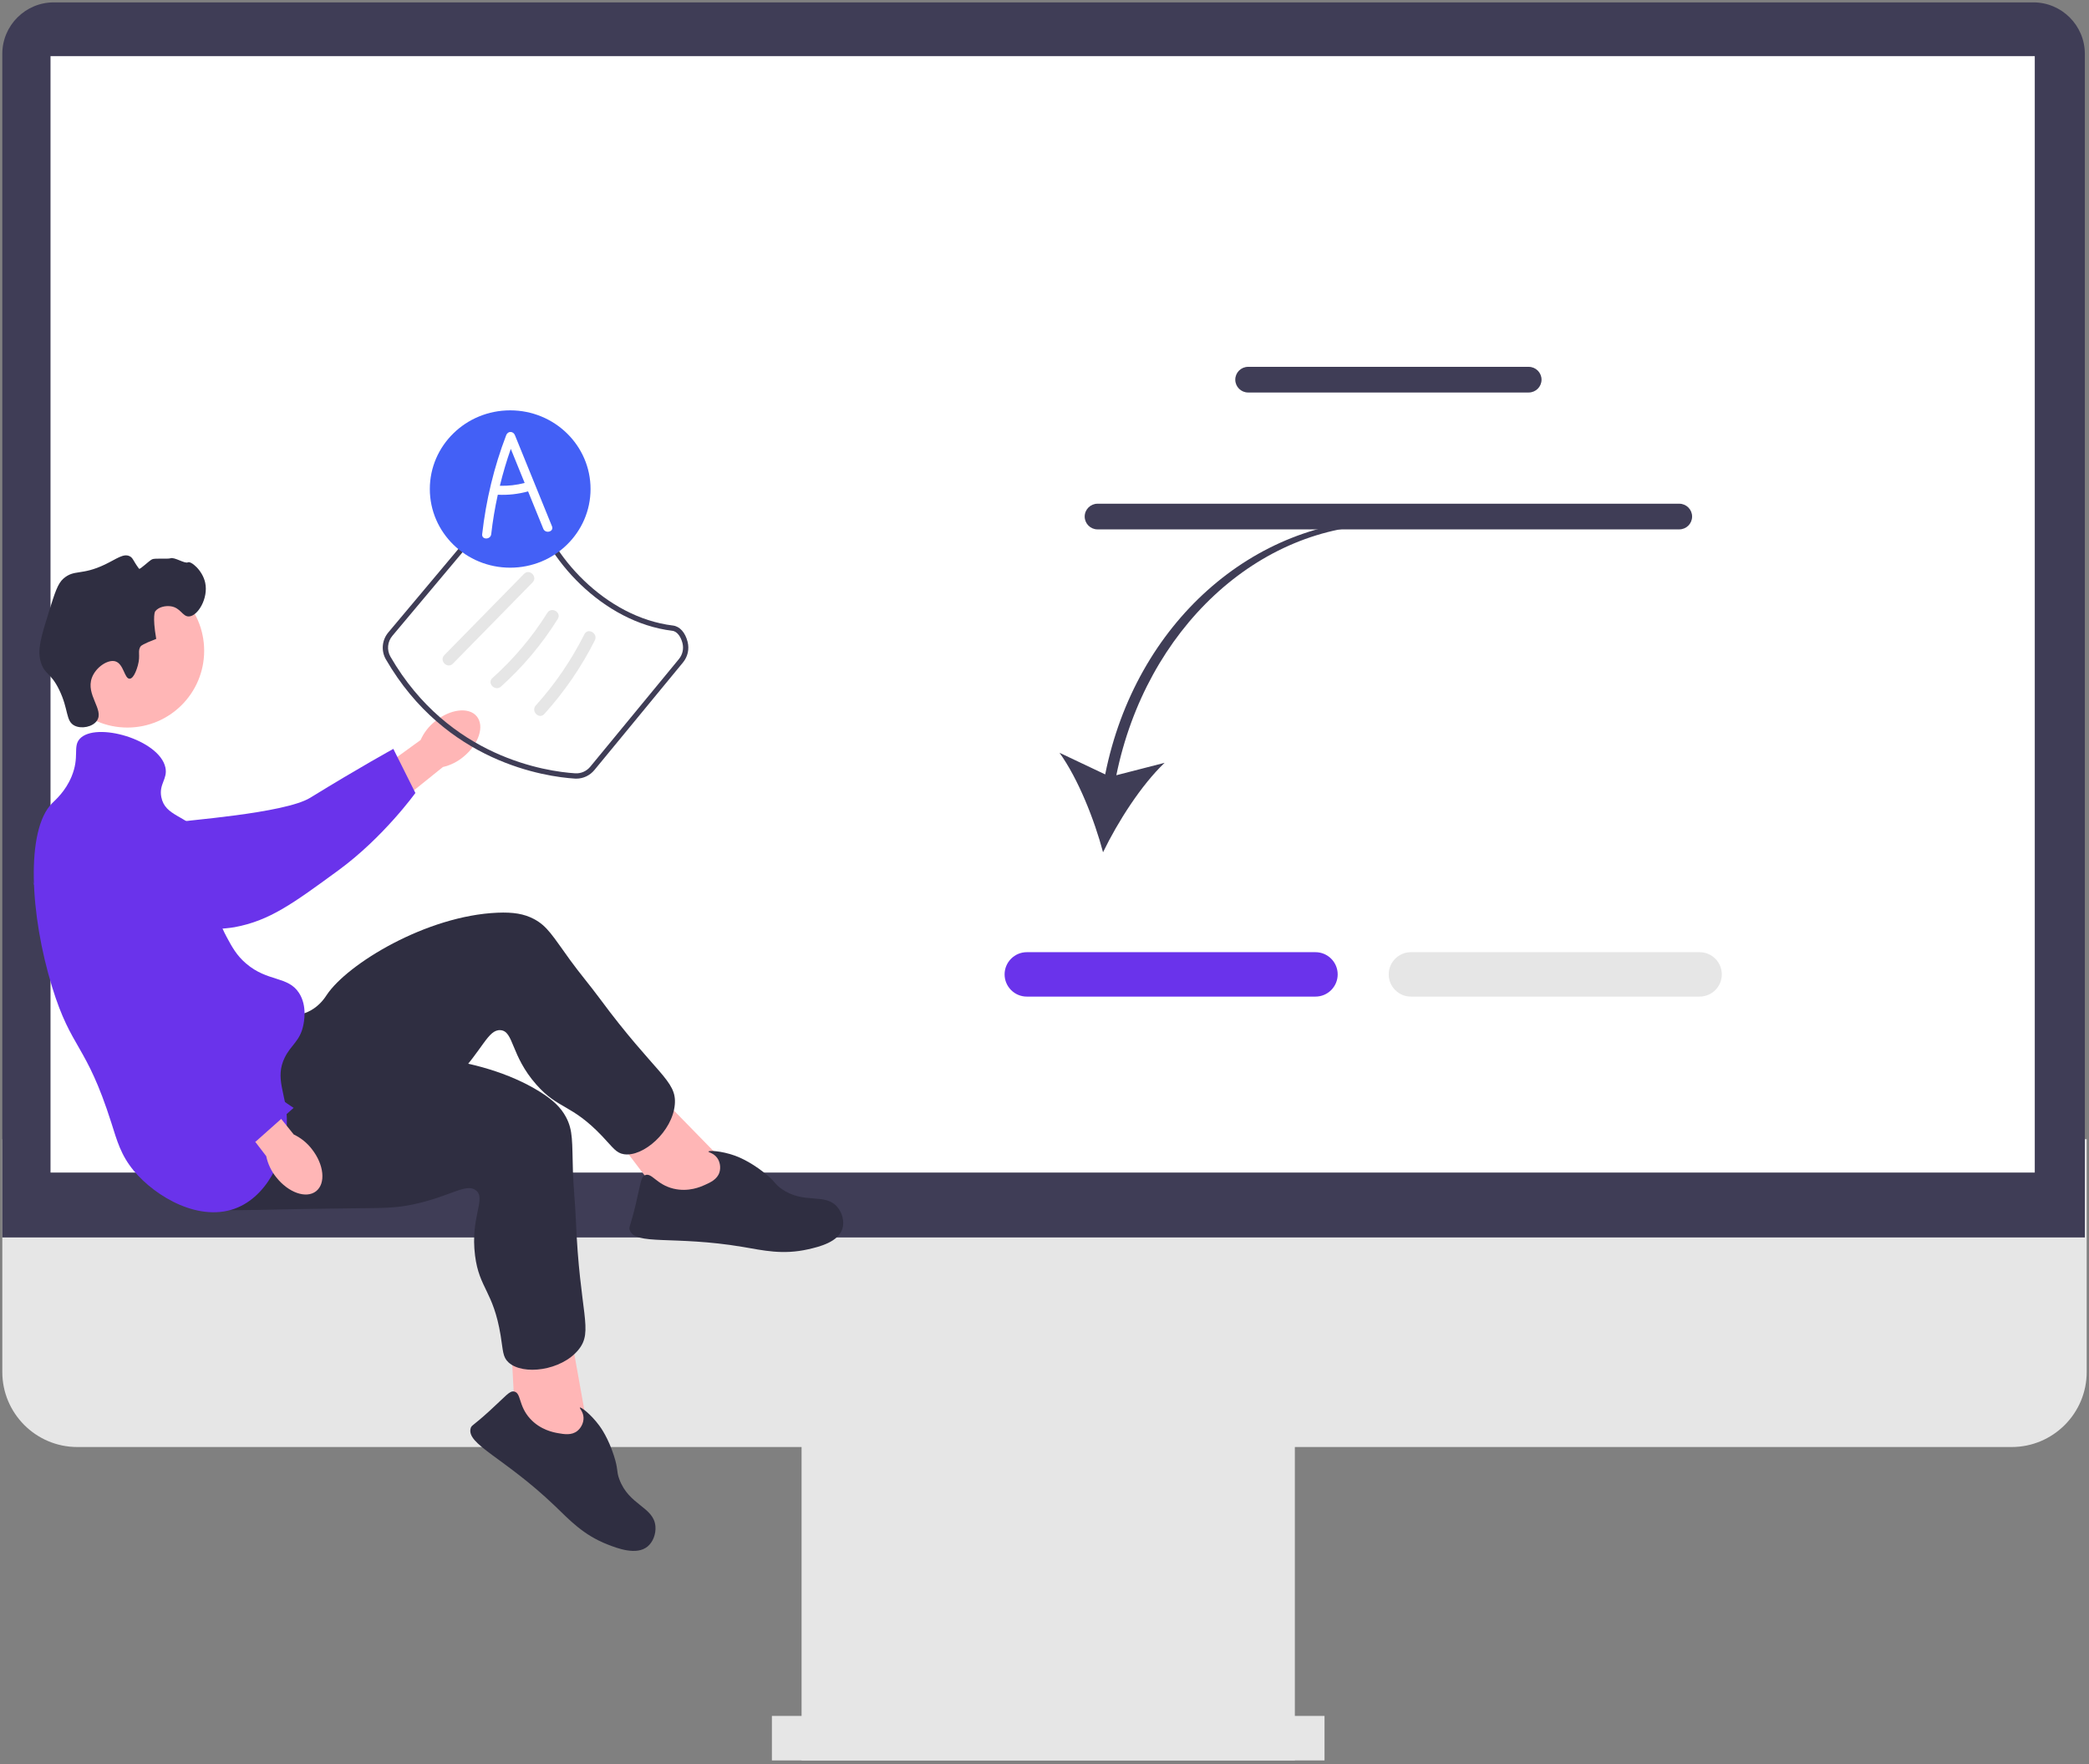 <svg width="392" height="331" viewBox="0 0 392 331" fill="none" xmlns="http://www.w3.org/2000/svg">
<rect x="0" y="0" width="392" height="331" fill="#808080" stroke="none"/>
<g clip-path="url(#clip0_120_316)">
<path d="M377.49 271.526H14.511C6.748 271.526 0.432 265.21 0.432 257.447V213.76H391.568V257.447C391.568 265.21 385.253 271.526 377.49 271.526Z" fill="#E6E6E6"/>
<path d="M242.978 264.218H150.414V330.335H242.978V264.218Z" fill="#E6E6E6"/>
<path d="M248.546 321.983H144.846V330.335H248.546V321.983Z" fill="#E6E6E6"/>
<path d="M391.22 232.203H0.432V10.106C0.432 4.779 4.766 0.445 10.094 0.445H381.559C386.886 0.445 391.22 4.779 391.22 10.106V232.203Z" fill="#3F3D56"/>
<path d="M381.824 10.537H9.48V220.024H381.824V10.537Z" fill="white"/>
<path d="M81.589 135.397C84.439 133.042 87.964 132.603 89.462 134.417C90.96 136.231 89.864 139.61 87.013 141.965C85.887 142.922 84.549 143.595 83.109 143.928L70.908 153.752L66.42 147.929L78.924 138.861C79.523 137.51 80.437 136.322 81.589 135.397Z" fill="#FFB6B6"/>
<path d="M11.069 157.564C11.063 157.13 11.067 153.34 13.873 150.944C17.096 148.192 21.644 149.306 23.239 149.697C26.924 150.599 27.226 152.18 30.687 153.804C37.161 156.843 29.049 155.288 32.902 154.313C34.235 153.976 53.419 152.645 58.195 149.706C67.482 143.99 73.81 140.524 73.81 140.524L77.947 148.797C77.947 148.797 71.965 157.115 63.546 163.277C54.91 169.597 50.592 172.758 44.03 173.979C43.465 174.084 29.567 176.457 18.373 168.094C15.82 166.186 11.142 162.691 11.069 157.564Z" fill="#6A33EB"/>
<path d="M23.901 136.522C31.86 136.522 38.312 130.07 38.312 122.111C38.312 114.152 31.86 107.7 23.901 107.7C15.943 107.7 9.49 114.152 9.49 122.111C9.49 130.07 15.943 136.522 23.901 136.522Z" fill="#FFB6B6"/>
<path d="M136.763 218.93L121.922 203.738L114.26 211.73L125.318 226.296L136.286 227.551L136.763 218.93Z" fill="#FFB6B6"/>
<path d="M52.018 190.442C52.886 190.514 55.645 191.067 58.282 189.616C60.081 188.626 61.004 187.154 61.316 186.686C65.183 180.878 80.025 171.822 93.346 171.264C96.362 171.138 98.348 171.488 100.152 172.428C102.712 173.762 103.733 175.673 106.981 180.149C108.757 182.598 110.722 184.904 112.52 187.337C123.045 201.58 127.035 202.698 126.627 207.265C126.175 212.331 120.711 217.137 117.079 216.583C115.592 216.355 115.016 215.321 113.029 213.228C107.203 207.089 104.793 208.223 100.645 203.522C95.802 198.033 96.436 193.481 93.909 193.305C91.566 193.142 90.57 197.025 85.568 202.183C83.279 204.543 81.65 205.626 76.684 209.071C57.347 222.486 57.038 223.429 53.136 224.499C51.428 224.967 39.31 228.289 34.993 223.002C28.237 214.728 44.197 189.792 52.018 190.442Z" fill="#2F2E41"/>
<path d="M132.226 222.363C133.317 221.873 134.594 221.3 135.004 219.982C135.282 219.09 135.122 217.991 134.548 217.231C133.885 216.354 132.904 216.239 132.944 216.084C133.004 215.848 135.324 215.94 137.87 216.84C138.35 217.01 140.527 217.805 143.295 219.966C145.514 221.698 145.215 222.045 146.606 223.044C150.876 226.109 154.881 223.693 157.191 226.568C158.083 227.677 158.463 229.253 158.088 230.526C157.335 233.084 153.67 233.964 151.667 234.418C146.843 235.513 143.192 234.619 139.38 233.977C126.414 231.792 119.129 233.782 118.154 230.778C117.97 230.21 118.27 230.258 119.269 226.086C120.256 221.969 120.224 220.838 121.064 220.508C122.329 220.012 123.178 222.27 126.365 223.042C129.188 223.727 131.518 222.681 132.226 222.363Z" fill="#2F2E41"/>
<path d="M110.378 268.629L106.628 247.724L95.801 250.035L96.771 268.297L105.142 275.494L110.378 268.629Z" fill="#FFB6B6"/>
<path d="M56.253 197.469C56.931 198.016 58.903 200.022 61.899 200.302C63.944 200.494 65.534 199.794 66.055 199.582C72.516 196.947 89.883 197.788 101.218 204.807C103.785 206.396 105.232 207.801 106.197 209.592C107.565 212.133 107.338 214.288 107.511 219.815C107.606 222.839 107.937 225.851 108.058 228.874C108.769 246.569 111.443 249.735 108.541 253.284C105.322 257.222 98.102 258.131 95.408 255.633C94.305 254.61 94.41 253.431 93.941 250.582C92.567 242.232 89.936 241.817 89.144 235.597C88.219 228.336 91.299 224.926 89.307 223.361C87.46 221.911 84.456 224.564 77.421 226.023C74.201 226.691 72.245 226.672 66.201 226.734C42.668 226.976 41.883 227.582 38.053 226.276C36.377 225.705 24.484 221.649 23.881 214.85C22.937 204.21 50.145 192.539 56.253 197.469Z" fill="#2F2E41"/>
<path d="M104.695 268.921C105.874 269.129 107.252 269.371 108.332 268.511C109.062 267.93 109.547 266.93 109.499 265.979C109.443 264.881 108.696 264.235 108.816 264.129C108.999 263.967 110.866 265.346 112.467 267.52C112.769 267.931 114.124 269.811 115.201 273.154C116.064 275.833 115.622 275.953 116.212 277.56C118.024 282.494 122.695 282.744 122.992 286.42C123.107 287.839 122.537 289.356 121.512 290.199C119.452 291.892 115.925 290.562 114.013 289.814C109.407 288.01 106.887 285.221 104.093 282.548C94.592 273.46 87.447 271.016 88.327 267.983C88.493 267.409 88.714 267.617 91.884 264.727C95.013 261.874 95.621 260.92 96.501 261.119C97.827 261.418 97.262 263.764 99.464 266.192C101.416 268.344 103.932 268.787 104.695 268.921Z" fill="#2F2E41"/>
<path d="M25.866 124.866C26.427 122.859 25.723 122.128 26.441 121.227C26.441 121.227 26.73 120.865 29.314 119.887C28.551 115.463 29.122 114.715 29.122 114.715C29.78 113.853 31.098 113.645 31.995 113.758C33.893 113.996 34.228 115.711 35.443 115.673C37.12 115.62 39.132 112.262 38.507 109.352C37.998 106.979 35.802 105.216 35.251 105.522C34.705 105.825 32.74 104.488 31.995 104.756C31.486 104.939 29.091 104.695 28.548 104.947C27.954 105.223 26.256 106.936 26.093 106.72C24.965 105.22 24.989 104.696 24.334 104.373C23.174 103.8 21.912 104.859 19.737 105.905C15.262 108.058 13.952 106.773 11.884 108.586C10.84 109.502 10.28 111.252 9.203 114.715C7.697 119.558 6.943 121.98 7.671 124.292C8.413 126.65 9.506 126.136 11.118 129.463C12.914 133.166 12.295 135.319 13.991 136.167C15.302 136.822 17.41 136.405 18.205 135.209C19.567 133.161 16.047 130.392 17.247 127.165C17.984 125.184 20.258 123.682 21.652 124.1C23.229 124.573 23.345 127.4 24.334 127.356C25.181 127.319 25.768 125.216 25.866 124.866Z" fill="#2F2E41"/>
<path d="M14.949 138.656C17.898 135.35 29.91 138.772 31.038 144.019C31.501 146.177 29.789 147.089 30.271 149.574C30.977 153.208 34.969 152.96 37.933 156.66C42.14 161.913 37.806 167.047 42.529 175.813C43.539 177.686 44.389 179.265 46.168 180.793C50.25 184.299 54.049 183.097 56.128 186.347C57.682 188.778 57.044 191.774 56.894 192.476C56.281 195.354 54.618 196.055 53.446 198.414C51.497 202.337 53.704 205.218 53.83 209.905C53.986 215.771 50.869 223.901 44.636 226.568C37.633 229.565 29.187 224.602 25.1 219.673C22.661 216.732 21.953 214.02 20.887 210.671C16.118 195.707 13.424 197.06 9.778 185.198C5.609 171.637 4.79 155.75 9.778 150.723C10.439 150.056 12.258 148.516 13.417 145.743C14.976 142.011 13.629 140.137 14.949 138.656Z" fill="#6A33EB"/>
<path d="M58.523 215.628C60.81 218.533 61.164 222.068 59.315 223.523C57.466 224.977 54.114 223.802 51.828 220.895C50.898 219.747 50.257 218.392 49.959 216.946L40.426 204.515L45.352 200.758L55.123 212.882C56.459 213.513 57.626 214.455 58.523 215.628Z" fill="#FFB6B6"/>
<path d="M23.614 151.258C24.038 151.163 27.749 150.394 30.667 152.652C34.018 155.246 33.856 159.926 33.799 161.567C33.667 165.358 32.182 165.977 31.298 169.696C29.644 176.654 32.793 183.121 34.533 186.693C35.136 187.93 37.071 191.714 40.922 195.789C48.413 203.715 55.097 207.885 55.097 207.885L47.917 214.268C47.917 214.268 36.479 210.781 28.729 203.797C20.779 196.632 8.554 171.283 6.02 165.108C5.801 164.577 8.893 173.222 14.796 160.557C16.142 157.668 18.609 152.375 23.614 151.258Z" fill="#6A33EB"/>
<path d="M207.389 145.312L198.816 141.251C202.333 146.158 205.363 153.822 206.985 159.921C209.731 154.24 214.159 147.289 218.541 143.137L209.48 145.468C215.064 118.104 236.064 98.46 260.112 98.46L260.453 97.471C235.334 97.471 213.09 116.843 207.389 145.312Z" fill="#3F3D56"/>
<path d="M246.849 187.006H192.68C190.382 187.006 188.513 185.136 188.513 182.839C188.513 180.541 190.382 178.672 192.68 178.672H246.849C249.147 178.672 251.016 180.541 251.016 182.839C251.016 185.136 249.147 187.006 246.849 187.006Z" fill="#6A33EB"/>
<path d="M318.928 187.006H264.759C262.461 187.006 260.592 185.136 260.592 182.839C260.592 180.541 262.461 178.672 264.759 178.672H318.928C321.226 178.672 323.095 180.541 323.095 182.839C323.095 185.136 321.226 187.006 318.928 187.006Z" fill="#E6E6E6"/>
<path d="M286.86 73.65H234.205C232.878 73.65 231.798 72.57 231.798 71.242C231.798 69.915 232.878 68.835 234.205 68.835H286.86C288.188 68.835 289.268 69.915 289.268 71.242C289.268 72.57 288.188 73.65 286.86 73.65Z" fill="#3F3D56"/>
<path d="M315.116 99.335H205.95C204.622 99.335 203.542 98.255 203.542 96.927C203.542 95.6 204.622 94.52 205.95 94.52H315.116C316.443 94.52 317.523 95.6 317.523 96.927C317.523 98.255 316.443 99.335 315.116 99.335Z" fill="#3F3D56"/>
<path d="M108.137 146.108C108.045 146.108 107.952 146.105 107.859 146.099C102.375 145.747 83.611 143.092 72.409 123.723C71.486 122.128 71.667 120.101 72.861 118.679L93.607 93.961C94.455 92.95 95.766 92.368 97.093 92.384C98.01 92.406 100.182 92.637 100.604 94.311C103.096 104.204 113.62 115.835 126.276 117.377C127.558 117.533 128.588 118.677 129.03 120.438C129.375 121.809 129.056 123.222 128.156 124.315L111.537 144.496C110.692 145.52 109.453 146.108 108.137 146.108ZM97.013 93.378C95.999 93.378 95.013 93.832 94.369 94.6L73.623 119.318C72.697 120.421 72.556 121.991 73.27 123.225C84.225 142.166 102.563 144.762 107.923 145.106C109.017 145.18 110.068 144.713 110.769 143.863L127.388 123.682C128.086 122.836 128.332 121.742 128.066 120.68C127.805 119.641 127.166 118.487 126.155 118.364C113.081 116.772 102.212 104.765 99.639 94.554C99.431 93.728 98.177 93.405 97.072 93.378C97.052 93.378 97.033 93.378 97.013 93.378Z" fill="#3F3D56"/>
<path d="M84.981 124.537L99.937 109.286C100.96 108.244 99.358 106.64 98.334 107.683L83.378 122.933C82.355 123.976 83.957 125.58 84.981 124.537Z" fill="#E6E6E6"/>
<path d="M94.008 128.833C98.136 125.133 101.723 120.849 104.66 116.149C105.436 114.908 103.475 113.769 102.703 115.004C99.863 119.549 96.395 123.654 92.405 127.23C91.316 128.206 92.924 129.805 94.008 128.833Z" fill="#E6E6E6"/>
<path d="M102.144 133.978C105.902 129.814 109.102 125.168 111.62 120.156C112.274 118.856 110.319 117.707 109.663 119.012C107.229 123.854 104.173 128.351 100.541 132.375C99.566 133.455 101.164 135.063 102.144 133.978Z" fill="#E6E6E6"/>
<path d="M95.736 106.523C104.064 106.523 110.816 99.914 110.816 91.761C110.816 83.608 104.064 76.999 95.736 76.999C87.408 76.999 80.657 83.608 80.657 91.761C80.657 99.914 87.408 106.523 95.736 106.523Z" fill="#4360F6"/>
<path d="M103.582 98.763C101.263 93.061 98.944 87.359 96.625 81.657C96.305 80.87 95.301 80.842 94.989 81.657C92.697 87.635 91.2 93.873 90.48 100.233C90.357 101.317 92.055 101.308 92.177 100.233C92.458 97.745 92.876 95.274 93.413 92.831C95.324 92.931 97.251 92.716 99.095 92.206C100.046 94.542 100.996 96.878 101.946 99.214C102.352 100.213 103.994 99.776 103.582 98.763ZM93.798 91.153C94.37 88.813 95.055 86.502 95.85 84.227L98.451 90.621C96.927 91.021 95.37 91.199 93.798 91.153Z" fill="white"/>
</g>
<defs>
<clipPath id="clip0_120_316">
<rect width="391.136" height="329.89" fill="white" transform="translate(0.432 0.445)"/>
</clipPath>
</defs>
</svg>
